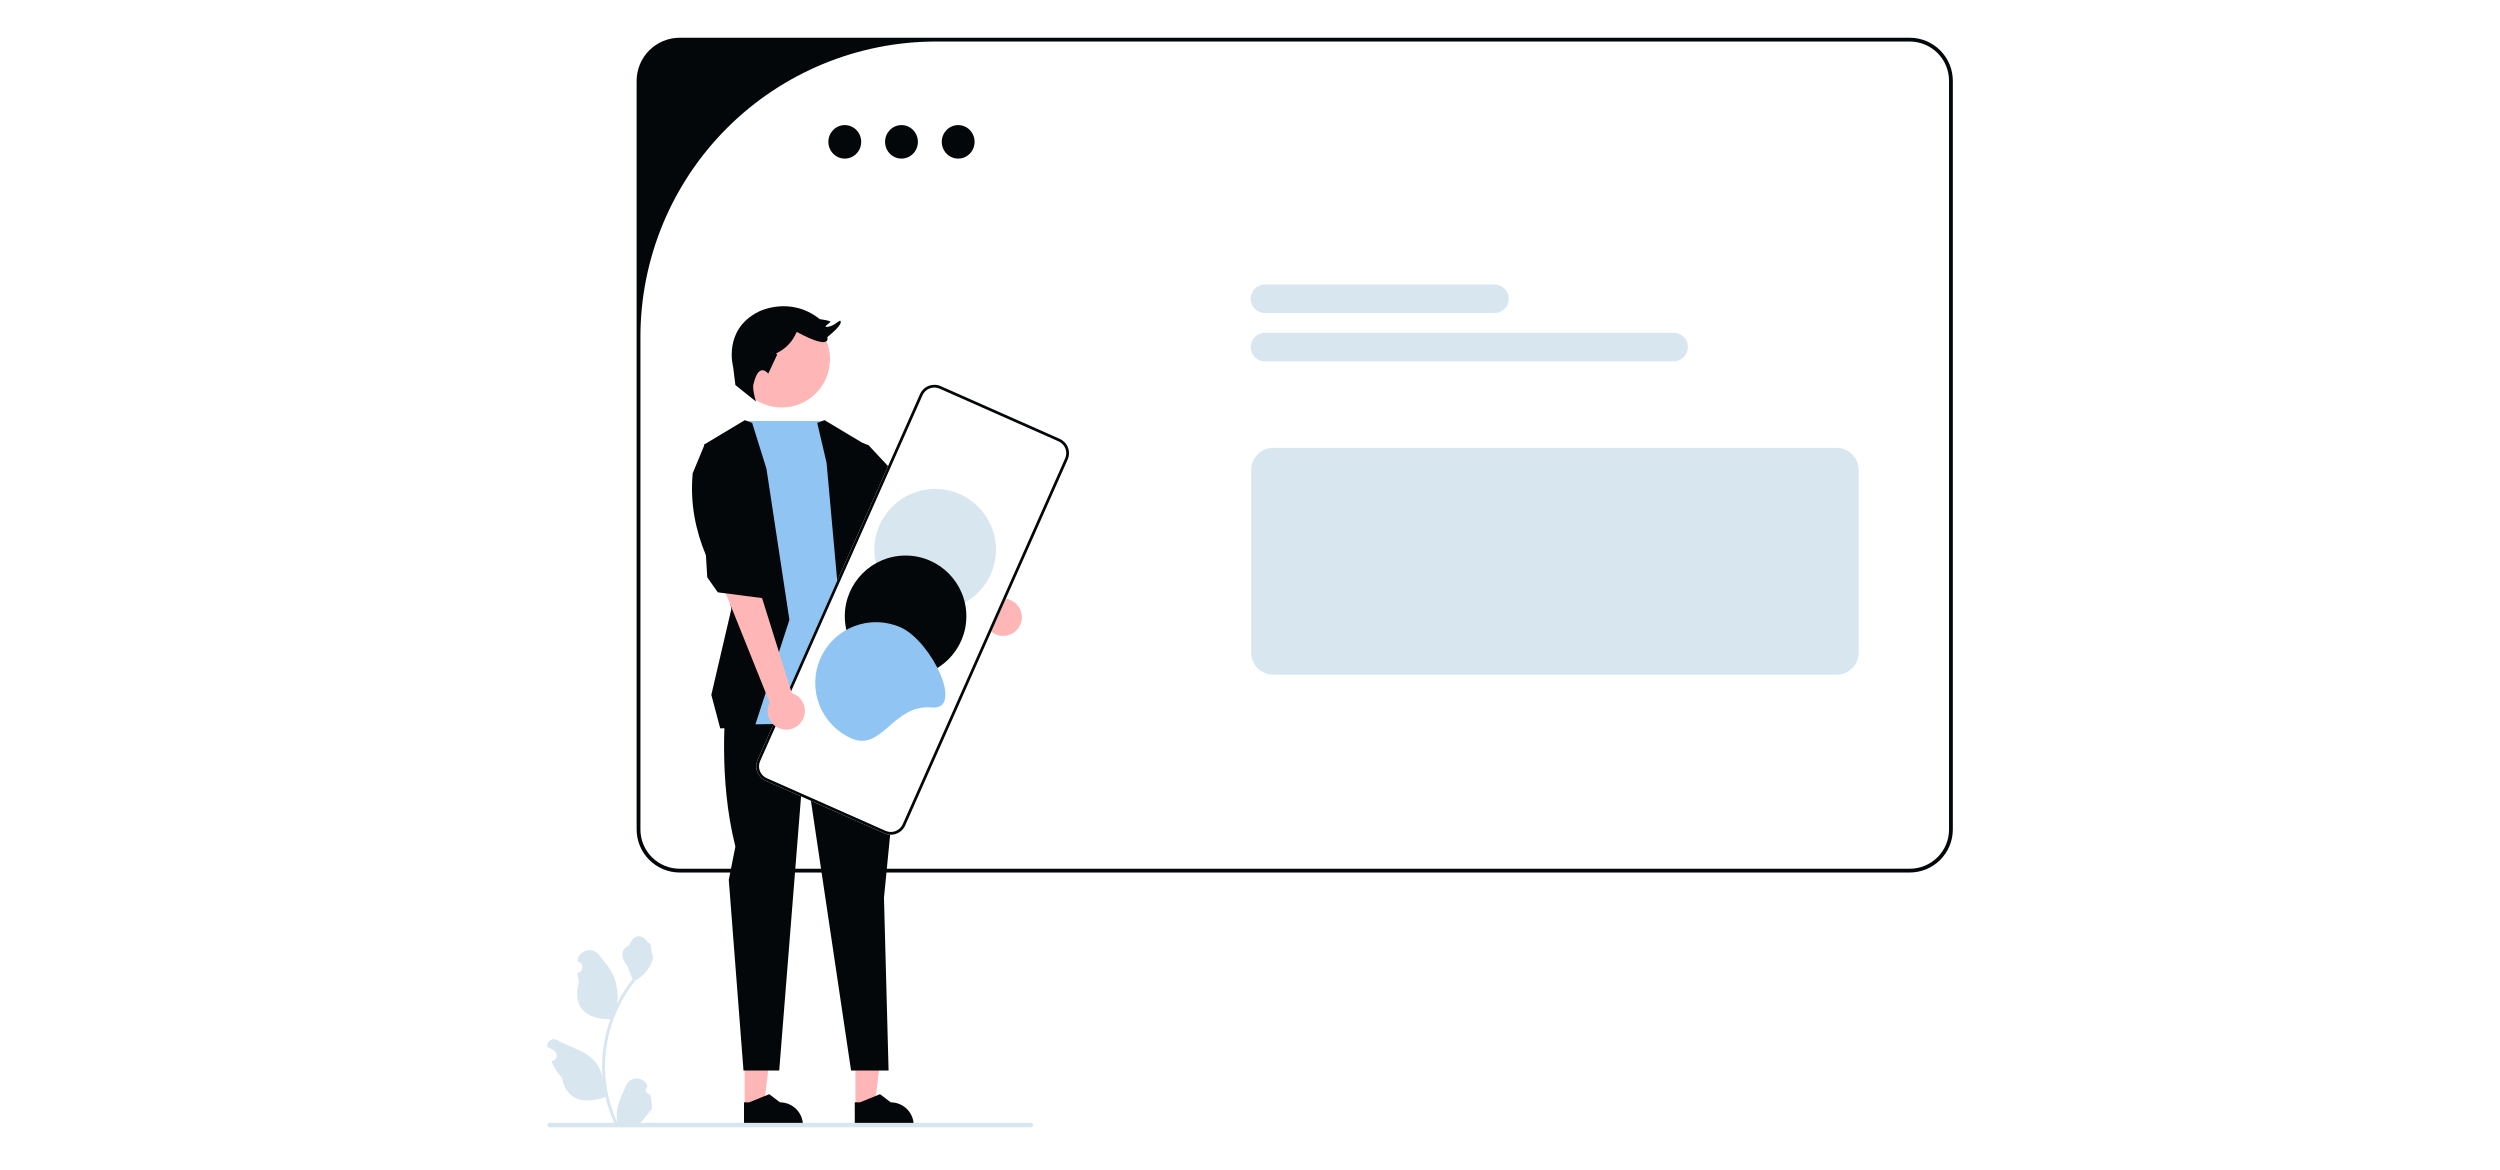 <svg width="530" height="248" viewBox="0 0 530 248" fill="none" xmlns="http://www.w3.org/2000/svg">
<rect width="530" height="248" fill="white"/>
<g clip-path="url(#clip0_33_249)">
<path d="M404.864 8H144.102C141.68 8.003 139.358 8.965 137.645 10.676C135.932 12.387 134.969 14.707 134.966 17.126V175.85C134.969 178.269 135.932 180.589 137.645 182.3C139.358 184.011 141.68 184.973 144.102 184.976H404.864C407.286 184.973 409.608 184.011 411.321 182.3C413.034 180.589 413.997 178.269 414 175.85V17.126C413.997 14.707 413.034 12.387 411.321 10.676C409.608 8.965 407.286 8.003 404.864 8ZM413.195 175.85C413.195 176.942 412.979 178.025 412.561 179.034C412.142 180.044 411.528 180.961 410.755 181.734C409.981 182.507 409.063 183.12 408.052 183.538C407.041 183.956 405.958 184.171 404.864 184.171H144.102C141.893 184.171 139.774 183.295 138.211 181.734C136.649 180.173 135.771 178.057 135.771 175.85V71.42C135.771 63.197 137.393 55.055 140.543 47.458C143.693 39.861 148.31 32.959 154.13 27.144C159.951 21.33 166.861 16.718 174.466 13.571C182.071 10.424 190.222 8.804 198.453 8.804H404.864C405.958 8.804 407.041 9.02 408.052 9.438C409.063 9.856 409.981 10.469 410.755 11.242C411.528 12.015 412.142 12.932 412.561 13.942C412.979 14.951 413.195 16.034 413.195 17.126V175.85Z" fill="#040709"/>
<path d="M389.366 143.037H269.929C268.689 143.036 267.5 142.543 266.623 141.667C265.747 140.791 265.254 139.604 265.252 138.366V99.618C265.254 98.379 265.747 97.192 266.623 96.316C267.5 95.44 268.689 94.948 269.929 94.946H389.366C390.606 94.948 391.794 95.44 392.671 96.316C393.548 97.192 394.041 98.379 394.042 99.618V138.366C394.041 139.604 393.548 140.791 392.671 141.667C391.794 142.543 390.606 143.036 389.366 143.037Z" fill="#D8E6F0"/>
<path d="M203.135 33.624C205.057 33.624 206.615 32.033 206.615 30.071C206.615 28.108 205.057 26.517 203.135 26.517C201.213 26.517 199.655 28.108 199.655 30.071C199.655 32.033 201.213 33.624 203.135 33.624Z" fill="#040709"/>
<path d="M191.114 33.624C193.036 33.624 194.594 32.033 194.594 30.071C194.594 28.108 193.036 26.517 191.114 26.517C189.193 26.517 187.635 28.108 187.635 30.071C187.635 32.033 189.193 33.624 191.114 33.624Z" fill="#040709"/>
<path d="M179.094 33.624C181.016 33.624 182.573 32.033 182.573 30.071C182.573 28.108 181.016 26.517 179.094 26.517C177.172 26.517 175.614 28.108 175.614 30.071C175.614 32.033 177.172 33.624 179.094 33.624Z" fill="#040709"/>
<path d="M316.83 66.365H268.164C267.361 66.365 266.591 66.047 266.023 65.479C265.455 64.912 265.136 64.143 265.136 63.341C265.136 62.538 265.455 61.769 266.023 61.202C266.591 60.635 267.361 60.316 268.164 60.316H316.83C317.633 60.316 318.404 60.635 318.971 61.202C319.539 61.769 319.858 62.538 319.858 63.341C319.858 64.143 319.539 64.912 318.971 65.479C318.404 66.047 317.633 66.365 316.83 66.365Z" fill="#D8E6F0"/>
<path d="M354.809 76.603H268.164C267.361 76.603 266.591 76.284 266.023 75.717C265.455 75.15 265.136 74.38 265.136 73.578C265.136 72.776 265.455 72.007 266.023 71.439C266.591 70.872 267.361 70.553 268.164 70.553H354.809C355.612 70.553 356.383 70.872 356.95 71.439C357.518 72.007 357.837 72.776 357.837 73.578C357.837 74.38 357.518 75.15 356.95 75.717C356.383 76.284 355.612 76.603 354.809 76.603Z" fill="#D8E6F0"/>
<path d="M181.355 234.48L185.417 234.479L187.349 218.827L181.354 218.827L181.355 234.48Z" fill="#FFB6B6"/>
<path d="M181.212 238.713L193.704 238.712V238.555C193.704 237.267 193.191 236.031 192.279 235.12C191.368 234.209 190.131 233.698 188.841 233.698L186.559 231.968L182.302 233.698L181.211 233.698L181.212 238.713Z" fill="#040709"/>
<path d="M157.872 234.48L161.934 234.479L163.867 218.827L157.871 218.827L157.872 234.48Z" fill="#FFB6B6"/>
<path d="M157.729 238.713L170.221 238.712V238.555C170.221 237.267 169.709 236.031 168.797 235.12C167.885 234.209 166.648 233.698 165.359 233.698L163.077 231.968L158.819 233.698L157.729 233.698L157.729 238.713Z" fill="#040709"/>
<path d="M208.718 130.555L194.877 117.589L198.626 111.315L212.276 126.909C213.086 126.827 213.902 126.997 214.612 127.394C215.322 127.792 215.893 128.398 216.247 129.131C216.6 129.863 216.719 130.687 216.588 131.49C216.457 132.292 216.082 133.035 215.514 133.617C214.945 134.2 214.211 134.593 213.411 134.744C212.611 134.896 211.784 134.798 211.042 134.463C210.3 134.129 209.679 133.574 209.263 132.875C208.847 132.176 208.657 131.366 208.718 130.555Z" fill="#FFB6B6"/>
<path d="M153.898 149.432C153.898 149.432 152.179 164.879 155.902 179.469L154.5 186.522L157.62 226.957H165.195L170.507 160.302L180.424 226.957H188.38L187.403 190.34L190.847 155.153L189.408 147.143L153.898 149.432Z" fill="#040709"/>
<path d="M174.828 89.248H157.917L155.073 96.471L155.759 153.58C155.759 153.58 189.265 153.58 191.556 151.291L184.397 126.403L181.819 94.649L174.828 89.248Z" fill="#90C4F2"/>
<path d="M184.11 94.363L196.138 107.236L200.433 110.097L201.579 113.816L196.711 122.112L191.27 120.109L189.551 113.816L179.455 105.57L178.382 92.361L184.11 94.363Z" fill="#040709"/>
<path d="M173.251 89.657L175.23 98.097L177.953 128.262L181.676 151.148H192.416L185.971 126.26L183.394 94.22L174.803 89.071L173.251 89.657Z" fill="#040709"/>
<path d="M159.458 89.657L162.489 99.369L167.357 131.409L159.911 154.295L152.682 154.407L150.801 147.308L155.043 129.121L149.315 94.22L157.907 89.071L159.458 89.657Z" fill="#040709"/>
<path d="M165.716 86.388C171.377 86.388 175.966 81.803 175.966 76.148C175.966 70.493 171.377 65.909 165.716 65.909C160.054 65.909 155.465 70.493 155.465 76.148C155.465 81.803 160.054 86.388 165.716 86.388Z" fill="#FFB6B6"/>
<path d="M159.802 81.217C159.802 81.217 159.31 81.963 160.26 85.128L155.902 81.633L155.425 77.795C155.425 77.795 153.207 69.882 160.812 66.083C160.812 66.083 167.466 62.602 173.803 67.666C173.803 67.666 176.338 67.983 176.021 68.299C175.705 68.616 174.12 69.565 175.705 69.249C177.289 68.932 178.239 67.35 178.239 68.299C178.239 69.249 175.388 71.464 175.388 71.464C175.388 71.464 176.497 74.471 168.892 70.356C168.079 72.388 166.512 74.027 164.518 74.932L164.762 75.17L162.872 79.219C162.872 79.219 160.911 76.627 159.802 81.217Z" fill="#040709"/>
<path d="M160.607 161.12L195.046 83.549C195.404 82.744 196.068 82.115 196.89 81.798C197.713 81.481 198.628 81.503 199.435 81.859L224.654 93.032C225.459 93.39 226.09 94.052 226.407 94.874C226.724 95.696 226.702 96.61 226.346 97.416L191.906 174.986C191.548 175.791 190.885 176.421 190.062 176.738C189.239 177.055 188.324 177.033 187.518 176.677L162.299 165.504C161.493 165.146 160.862 164.483 160.545 163.661C160.228 162.839 160.25 161.925 160.607 161.12Z" fill="white"/>
<path d="M160.607 161.12L195.046 83.549C195.404 82.744 196.068 82.115 196.89 81.798C197.713 81.481 198.628 81.503 199.435 81.859L224.654 93.032C225.459 93.39 226.09 94.052 226.407 94.874C226.724 95.696 226.702 96.61 226.346 97.416L191.906 174.986C191.548 175.791 190.885 176.421 190.062 176.738C189.239 177.055 188.324 177.033 187.518 176.677L162.299 165.504C161.493 165.146 160.862 164.483 160.545 163.661C160.228 162.839 160.25 161.925 160.607 161.12ZM225.811 97.179C226.105 96.515 226.123 95.762 225.861 95.085C225.6 94.407 225.08 93.861 224.416 93.566L199.197 82.394C198.533 82.1 197.779 82.082 197.101 82.343C196.423 82.604 195.876 83.123 195.581 83.786L161.142 161.357C160.848 162.021 160.829 162.774 161.091 163.451C161.352 164.128 161.872 164.674 162.536 164.969L187.755 176.142C188.419 176.436 189.173 176.454 189.851 176.193C190.529 175.932 191.076 175.413 191.371 174.749L225.811 97.179Z" fill="#040709"/>
<path d="M198.252 129.402C205.369 129.402 211.139 123.638 211.139 116.529C211.139 109.419 205.369 103.656 198.252 103.656C191.135 103.656 185.365 109.419 185.365 116.529C185.365 123.638 191.135 129.402 198.252 129.402Z" fill="#D8E6F0"/>
<path d="M191.982 143.523C199.1 143.523 204.869 137.76 204.869 130.65C204.869 123.54 199.1 117.777 191.982 117.777C184.865 117.777 179.096 123.54 179.096 130.65C179.096 137.76 184.865 143.523 191.982 143.523Z" fill="#040709"/>
<path d="M180.488 156.539C178.941 155.854 177.545 154.871 176.378 153.646C175.211 152.422 174.297 150.979 173.689 149.402C173.08 147.825 172.788 146.143 172.83 144.453C172.872 142.763 173.247 141.098 173.933 139.552C174.619 138.007 175.603 136.612 176.829 135.446C178.055 134.281 179.498 133.368 181.077 132.76C182.656 132.152 184.34 131.86 186.032 131.902C187.724 131.944 189.391 132.318 190.938 133.004C197.444 135.886 204.578 150.67 197.493 149.99C189.38 149.212 186.994 159.421 180.488 156.539Z" fill="#90C4F2"/>
<path d="M163.155 148.902L153.085 123.839L161.138 125.448L167.859 146.94C168.636 147.182 169.32 147.657 169.817 148.301C170.315 148.944 170.602 149.725 170.64 150.538C170.678 151.35 170.465 152.155 170.03 152.842C169.594 153.529 168.958 154.066 168.207 154.379C167.455 154.693 166.626 154.767 165.83 154.594C165.035 154.42 164.313 154.006 163.761 153.408C163.209 152.81 162.855 152.056 162.747 151.25C162.638 150.444 162.781 149.625 163.155 148.902Z" fill="#FFB6B6"/>
<path d="M146.85 100.334C146.264 106.795 147.478 112.468 149.655 117.719L149.935 122.39L152.173 125.574L161.719 126.819L163.472 121.297L159.548 116.083L159.218 103.06L149.429 94.114L146.85 100.334Z" fill="#040709"/>
<path d="M137.847 232.028C137.66 232.037 137.475 231.988 137.316 231.888C137.158 231.788 137.034 231.641 136.962 231.469C136.89 231.296 136.872 231.105 136.912 230.922C136.952 230.74 137.047 230.573 137.185 230.446L137.248 230.198C137.239 230.178 137.231 230.158 137.223 230.138C137.034 229.693 136.718 229.314 136.315 229.048C135.911 228.782 135.437 228.641 134.954 228.642C134.47 228.644 133.998 228.789 133.596 229.058C133.195 229.327 132.882 229.709 132.696 230.155C131.956 231.936 131.013 233.72 130.781 235.603C130.679 236.436 130.722 237.279 130.909 238.097C129.17 234.308 128.267 230.19 128.261 226.022C128.261 224.976 128.319 223.931 128.436 222.892C128.532 222.04 128.665 221.194 128.836 220.354C129.768 215.796 131.769 211.524 134.675 207.889C136.081 207.123 137.218 205.944 137.933 204.512C138.192 203.997 138.375 203.448 138.477 202.88C138.318 202.901 137.879 200.488 137.998 200.34C137.777 200.005 137.381 199.838 137.14 199.511C135.939 197.885 134.285 198.169 133.421 200.379C131.576 201.309 131.558 202.852 132.69 204.335C133.411 205.279 133.509 206.556 134.141 207.567C134.076 207.65 134.009 207.731 133.944 207.814C132.755 209.34 131.719 210.98 130.851 212.708C131.062 210.772 130.81 208.813 130.116 206.993C129.412 205.297 128.092 203.868 126.931 202.402C126.623 202.008 126.206 201.714 125.731 201.556C125.257 201.399 124.746 201.386 124.264 201.519C123.782 201.652 123.351 201.924 123.024 202.302C122.697 202.68 122.489 203.146 122.427 203.642C122.425 203.663 122.423 203.685 122.42 203.707C122.593 203.804 122.762 203.907 122.927 204.016C123.135 204.155 123.296 204.353 123.389 204.584C123.482 204.816 123.503 205.07 123.449 205.314C123.395 205.557 123.268 205.779 123.086 205.949C122.904 206.12 122.674 206.231 122.427 206.269L122.402 206.273C122.464 206.895 122.572 207.51 122.727 208.115C121.237 213.873 124.455 215.97 129.049 216.065C129.151 216.117 129.25 216.169 129.351 216.218C128.479 218.688 127.931 221.26 127.723 223.871C127.605 225.412 127.612 226.959 127.744 228.498L127.736 228.443C127.403 226.732 126.489 225.188 125.148 224.071C123.157 222.437 120.344 221.835 118.195 220.522C117.967 220.376 117.702 220.297 117.43 220.297C117.159 220.296 116.893 220.373 116.664 220.518C116.435 220.664 116.252 220.871 116.138 221.117C116.023 221.362 115.981 221.636 116.017 221.904L116.025 221.962C116.346 222.092 116.657 222.242 116.959 222.411C117.132 222.508 117.301 222.612 117.466 222.721C117.673 222.859 117.834 223.057 117.927 223.289C118.02 223.52 118.041 223.775 117.987 224.018C117.933 224.262 117.807 224.483 117.625 224.654C117.442 224.824 117.213 224.936 116.966 224.974L116.941 224.978C116.923 224.98 116.907 224.983 116.889 224.986C117.436 226.291 118.204 227.492 119.159 228.537C120.091 233.564 124.094 234.04 128.376 232.577H128.378C128.848 234.616 129.529 236.601 130.41 238.5H137.665C137.691 238.419 137.715 238.336 137.738 238.256C137.067 238.298 136.392 238.258 135.73 238.136C136.269 237.476 136.807 236.811 137.345 236.151C137.357 236.139 137.369 236.126 137.379 236.112C137.652 235.775 137.928 235.44 138.201 235.102L138.201 235.101C138.216 234.066 138.097 233.033 137.847 232.028Z" fill="#D8E6F0"/>
<path d="M219.001 238.521C219.001 238.584 218.989 238.647 218.965 238.705C218.941 238.763 218.906 238.816 218.861 238.86C218.817 238.905 218.764 238.94 218.705 238.964C218.647 238.988 218.585 239 218.522 239H116.536C116.408 239 116.287 238.95 116.197 238.86C116.107 238.77 116.056 238.648 116.056 238.521C116.056 238.394 116.107 238.273 116.197 238.183C116.287 238.093 116.408 238.043 116.536 238.043H218.522C218.585 238.043 218.647 238.055 218.705 238.079C218.764 238.103 218.817 238.138 218.861 238.182C218.906 238.227 218.941 238.28 218.965 238.338C218.989 238.396 219.001 238.458 219.001 238.521Z" fill="#D8E6F0"/>
</g>
<defs>
<clipPath id="clip0_33_249">
<rect width="298" height="231" fill="white" transform="translate(116 8)"/>
</clipPath>
</defs>
</svg>
